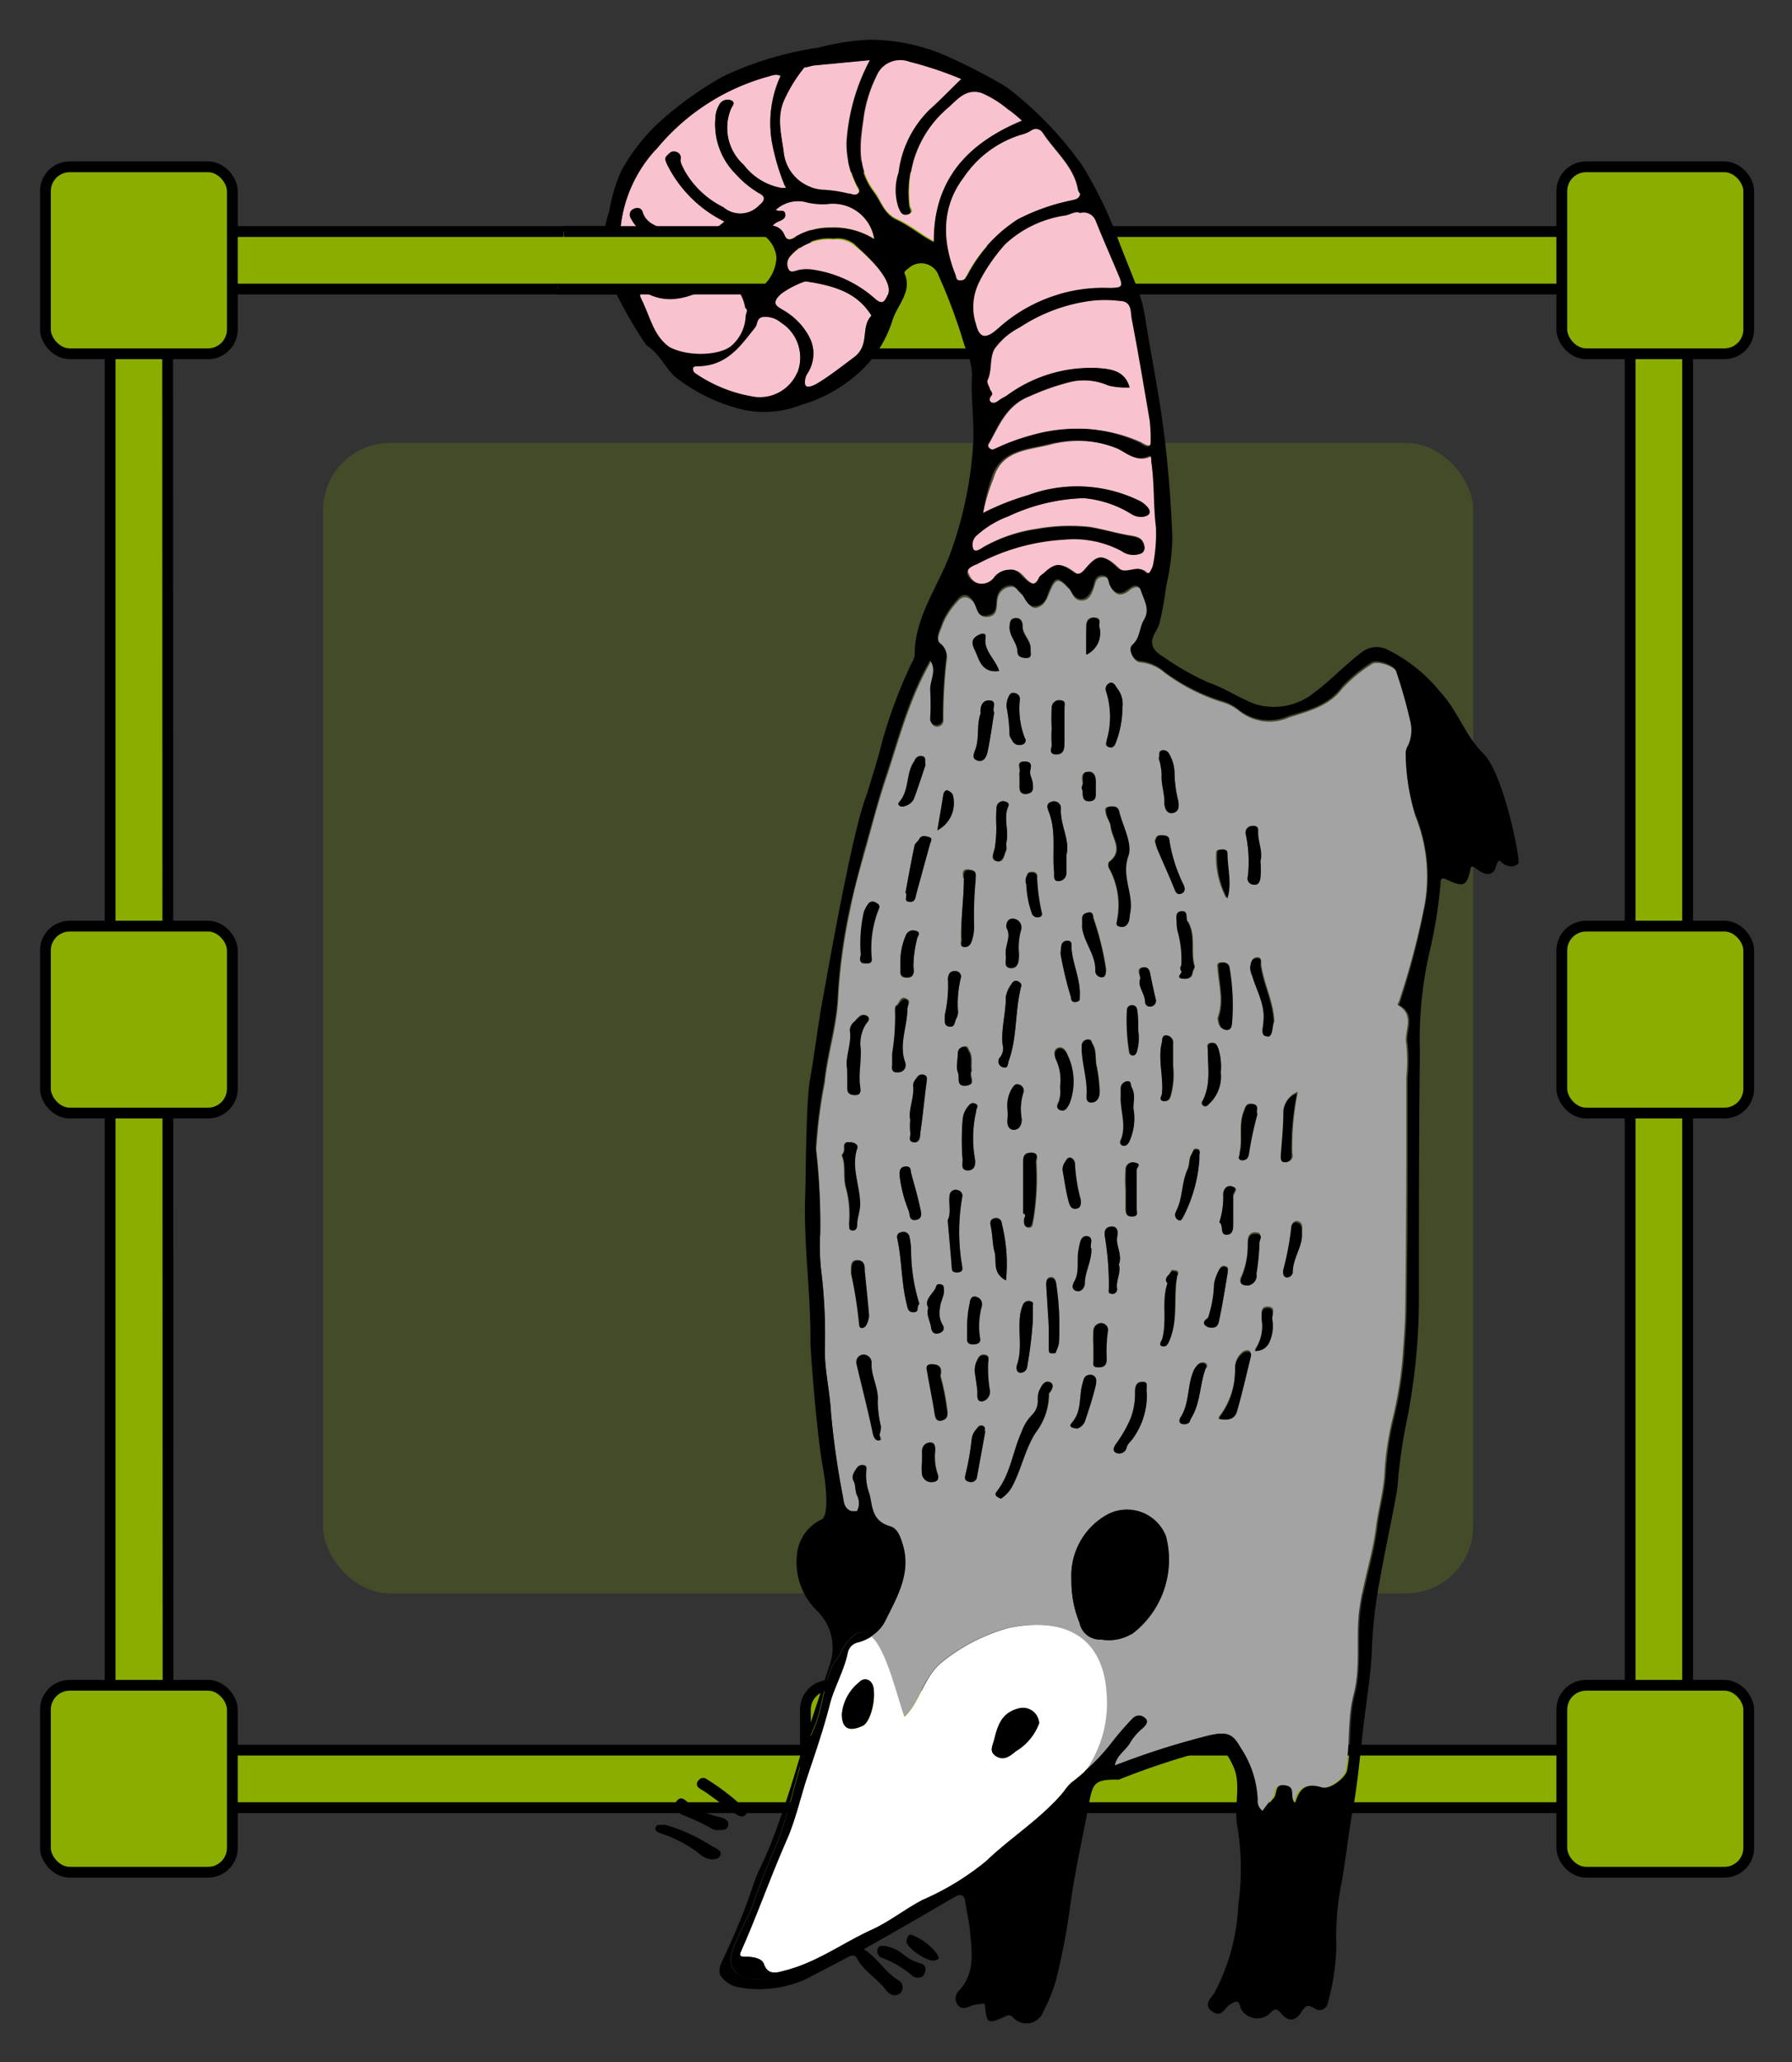 <svg xmlns="http://www.w3.org/2000/svg" role="img" viewBox="15.62 7.24 124.64 143.39"><rect x="15.62" y="7.24" width="124.64" height="143.39" fill="#333333" stroke="none"/><title>Label Studio logo</title><defs><style>.cls-2{fill:#8aad00;stroke:#000;stroke-miterlimit:10;stroke-width:.75px}.cls-4{fill:#f9c2cf}</style></defs><rect width="80" height="80" x="38.09" y="38.04" fill="#8aad00" opacity=".2" rx="4.67" ry="4.67"/><path d="M131 132.94H25.28a2 2 0 0 1-2-2V25.34a2 2 0 0 1 2-2H131a2 2 0 0 1 2 2v105.6a2 2 0 0 1-2 2zm-103.69-4H129V27.34H27.28z" class="cls-2"/><rect width="13" height="13" x="18.78" y="18.84" class="cls-2" rx="1.69" ry="1.69"/><rect width="13" height="13" x="124.25" y="18.84" class="cls-2" rx="1.69" ry="1.69"/><rect width="13" height="13" x="18.78" y="124.43" class="cls-2" rx="1.69" ry="1.69"/><rect width="13" height="13" x="71.64" y="18.84" class="cls-2" rx="1.69" ry="1.69"/><rect width="13" height="13" x="71.64" y="124.43" class="cls-2" rx="1.69" ry="1.69"/><rect width="13" height="13" x="124.25" y="124.43" class="cls-2" rx="1.69" ry="1.69"/><rect width="13" height="13" x="18.78" y="71.64" class="cls-2" rx="1.69" ry="1.69"/><rect width="13" height="13" x="124.25" y="71.64" class="cls-2" rx="1.69" ry="1.69"/><path fill="none" d="M91.85 20.26a1.27 1.27 0 0 0 .67 1.21l-.61-1.33a.3.3 0 0 0-.06.12z"/><path d="M86.77 15.59c-.37-.29-.68-.57-1-.81a7.49 7.49 0 0 0-1.82-1.13c-1.08-.34-1.68.44-2.38 1.06a7.73 7.73 0 0 0-2.66 6.78c0 .23.41.5-.13.61s-.49-.24-.61-.47a3.78 3.78 0 0 1 0-2.46 7.29 7.29 0 0 1 2.16-4.36c.75-.68 1.46-1.41 2.2-2.13a25.47 25.47 0 0 0-3.59-1.2 1.82 1.82 0 0 0-2.33 1 9.71 9.71 0 0 0-.86 2.6c-.26 1.88-.64 3.71.7 5.47.5.66.61 1.47 1.59 1.92s1.66 1.08 2.56 1.54c-.07-4.08 2.15-6.76 6.17-8.42z" class="cls-4"/><path d="M70.15 18A2.93 2.93 0 0 0 73 20.44a9.93 9.93 0 0 1 1.58.27c.24.05.49.17.68 0s0-.39-.09-.58a6.55 6.55 0 0 1-.68-3 14 14 0 0 1 1.62-5.7l-3.79.36c-.26 0-.52.11-.78.15a10.38 10.38 0 0 0-1.47 2.29c-.46 1.24-.07 2.51.08 3.77zm16.24 4.5a14.31 14.31 0 0 1 3.7-1.31c.28-.07.6-.1.65-.47a.88.88 0 0 1-.15-.27c-.26-1.61-1.61-2.67-2.47-4a.57.57 0 0 0-.8-.13 2.37 2.37 0 0 1-.72.3 7.45 7.45 0 0 0-4 3c-1.53 2-1.47 4.42-.55 6.74.07.17 0 .38.34.39s.33-.16.46-.36a10.35 10.35 0 0 1 3.54-3.89z" class="cls-4"/><path d="M85 30.12a10.86 10.86 0 0 1 7.76-2.86c.94 0 1-.11.72-.87-.53-1.27-1.09-2.52-1.6-3.8a.9.9 0 0 0-1.13-.59c-.32-.16-.64.1-1 .17a7.77 7.77 0 0 0-4.21 2 12.44 12.44 0 0 0-1.76 2.52 3.86 3.86 0 0 0-.33 3.08c.25.99.73 1.07 1.55.35zm-.07 17.28a1.36 1.36 0 0 1 1-.5c.57-.08.8.33 1.1.62s.68.56 1-.07c.06-.14.24-.24.37-.35.78-.7 1.11-.71 2-.05.34.25.58.1.81-.17.88-1 1.25-1.1 2.24-.14.61.59 1.46-.32 2 .37a.31.31 0 0 0 .25 0 1.52 1.52 0 0 0 .27-.57 11.19 11.19 0 0 0 .2-2.58c-.19-1.51-.1-3-.32-4.53 0-.17 0-.54-.19-.44-1 .46-1.57-.28-2.28-.56a7.44 7.44 0 0 0-4.66-.28c-1.55.41-3.43.37-4 2.38a13.59 13.59 0 0 0-.72 2.38 17.7 17.7 0 0 1 3.11-1.24 9.85 9.85 0 0 1 7.69.36 1.79 1.79 0 0 1 .62.47c.3.37.13.61-.34.67a1.21 1.21 0 0 1-.76-.18A7.53 7.53 0 0 0 91 41.88a13.22 13.22 0 0 0-5.28 1.26 6.72 6.72 0 0 0-2.15 1.29.84.84 0 0 0-.27 1c.19.26.59-.09.83-.22A10.63 10.63 0 0 1 87.74 44a13 13 0 0 1 3.68-.13c.88.15 1.72.4 2.59.56.46.09 1 .09 1.15.59.09.24.11.52-.18.66a1.43 1.43 0 0 1-1.37-.17 7.06 7.06 0 0 0-4-.79 14.58 14.58 0 0 0-6.11 1.74c-.23.1-.74.29-.47.74a1.08 1.08 0 0 0 1.9.2z" class="cls-4"/><path d="M91.43 28.15A11.81 11.81 0 0 0 86.55 30a5 5 0 0 0-1.75 1.51c-.37.66-.15 1.48-.49 2.19-.07.15.11.4.17.61s.25.26.11.44-.22.37 0 .5.39 0 .56-.16.35-.2.52-.31A9.86 9.86 0 0 1 92 32.85c.9.07 1.88.16 2.2 1.34a5.14 5.14 0 0 1-1.46-.13 4.23 4.23 0 0 0-2.6-.27 16.7 16.7 0 0 0-2.87 1c-1.6.61-2.13 2-2.8 3.2-.06.11-.22.27 0 .43s.32 0 .48 0a14.87 14.87 0 0 1 2.39-.88 11.61 11.61 0 0 1 4.11-.44A10.22 10.22 0 0 1 95 38c.2.1.72.48.7-.1a11.24 11.24 0 0 0-.07-1.53c-.41-2.32-.8-4.65-1.24-7-.1-.5 0-1.25-.83-1.34a8.46 8.46 0 0 0-2.13.12zM75 24.28a1.92 1.92 0 0 0-1.43-.37 3.52 3.52 0 0 0-3 1.19.82.82 0 0 0-.15.92c.14.33.49.11.77.06a2.78 2.78 0 0 1 1 0A8.32 8.32 0 0 1 76.47 28c.53.49.68.25.9-.22.51-1.19-2.01-3.22-2.37-3.5z" class="cls-4"/><path d="M71.64 26.8a6.25 6.25 0 0 0-1.66.85c-.86.77-.22.92.29 1.26a4.65 4.65 0 0 1 1.61 1.71 2.49 2.49 0 0 1-.11 2.61c-.16.26-.32.66-.07.86s.57-.06.86-.24c.87-.54 1.65-1.16 2.45-1.75 1.14-.84.44-2.08 1.22-2.9 0 0-.13-.22-.21-.33-1.02-1.38-2.57-1.8-4.38-2.07zm-12.89-.96a4.74 4.74 0 0 0 2.36 1.47 9 9 0 0 0 2.69.07c1.21-.29 2.27-2.6.66-3a8.12 8.12 0 0 1-3.76-.76 2.66 2.66 0 0 1-1.19-1.17.43.43 0 0 1 .21-.64c.26-.12.54-.05.6.18.26.91 1.16 1.1 1.93 1.33a3.48 3.48 0 0 0 3.75-.67 8.78 8.78 0 0 1-4-4c-.09-.23-.19-.39 0-.58s.33-.35.61-.27a.42.42 0 0 1 .34.51c0 .3.15.51.25.76a6.31 6.31 0 0 0 2.73 2.59 1.8 1.8 0 0 0 2.5-.15c.38-.31.45-.6 0-.82a6.86 6.86 0 0 1-1.64-1.34 4.9 4.9 0 0 1-1.42-3.85 2 2 0 0 1 .25-.93.66.66 0 0 1 .83-.35c.39.15.09.39 0 .61a3.45 3.45 0 0 0 .9 3.89 4.21 4.21 0 0 0 2.58 1.59c.55 0 .31 0 .21-.3a15.3 15.3 0 0 1-.85-3.01 7.84 7.84 0 0 1 .61-4.48 1.62 1.62 0 0 0-.25-.07 1.49 1.49 0 0 0-.52.1 15.33 15.33 0 0 0-7.94 5.15 9.47 9.47 0 0 0-2.47 6.62c.01.49-.23 1.03.03 1.52z" class="cls-4"/><path d="M69.94 29.68a1.67 1.67 0 0 0-1.24-.39c-.47.07-.36.49-.55.73-1 1.25-1.94 2.67-4 2.7-.15 0-.33 0-.32.19a.38.38 0 0 0 .12.28 10 10 0 0 0 4.22 1.68 2.83 2.83 0 0 0 2.91-1.68 2.89 2.89 0 0 0-1.14-3.51z" class="cls-4"/><path d="M64.59 31.79a4.35 4.35 0 0 0 2.89-2.6c.24-.47 0-.67-.52-.49-1.58.54-3.17 1-4.79 1.48-.71.19-.73.52-.16 1s1.5.45 2.16.64c.21.1.3-.01.42-.03zm4.76-8.86a1 1 0 0 1 .8.6c.16.42.39.42.81.16a4.71 4.71 0 0 1 2.45-.64 5.27 5.27 0 0 1 3 .8 2.91 2.91 0 0 0-3.3-2.43 4.82 4.82 0 0 1-1.34-.11 2.29 2.29 0 0 0-2.21.51c.21.17.58-.06.65.24.14.57-.59.48-.86.87z" class="cls-4"/><path fill="#a3a3a3" d="M113.44 59.69a1.09 1.09 0 0 1 .18-.53 2.6 2.6 0 0 0 .15-1.61 35.15 35.15 0 0 0-1-3.54c-.09-.42-1.38-.86-1.74-.58a10.29 10.29 0 0 0-2.05 1.7c-.91 1.22-2.33 1.57-3.69 2a3.36 3.36 0 0 1-3.46-.43 3.32 3.32 0 0 0-1.32-.66 13.47 13.47 0 0 1-3.87-2 3 3 0 0 0-1.66-.73c-.49 0-.89-.81-.55-1.12.56-.5.47-1.2.81-1.75.46-.75 0-1.41-.24-2.09-.11-.36-.47-.35-.79-.08-.58.49-1 .4-1.35-.24-.13-.26-.07-.7-.55-.67s-.49.43-.61.77-.29.85-.8.87-.64-.34-.81-.67a1 1 0 0 0-.17-.19c-.66-.71-.87-.69-1.25.19-.2.46-.35 1-.9 1.16s-.74-.6-1.1-.92-.39-.59-.82-.51a1 1 0 0 0-.84.82c-.11.48.08 1.16-.66 1.26s-.73-.64-1-1-.74-.57-1.13-.06a5.36 5.36 0 0 0-1 1.5c-.14.48-.6 1.16-.14 1.52a1.06 1.06 0 0 1 .39 1.07 34.62 34.62 0 0 0-.23 4.1.44.44 0 1 1-.87 0 17.52 17.52 0 0 0 0-1.88c-.06-.68.49-1.36 0-2.14-1.53 2.66-2.22 5.47-3.14 8.2-.57 1.7-1 3.43-1.49 5.15-.38 1.32-.74 2.63-1 4a38.81 38.81 0 0 0-.82 6.14c-.11 2-.73 3.85-.93 5.81a34.71 34.71 0 0 0-.59 4.64 45.82 45.82 0 0 1 .27 5.81 15.12 15.12 0 0 0 .09 2.79 36.44 36.44 0 0 1 .24 4.94c-.08 1.61.34 3.17.42 4.77a58.35 58.35 0 0 0 .83 5.81c.06.39.08.81.56 1 .13.05.39.08.42 0a1.17 1.17 0 0 0 0-1.09c-.15-.33-.06-.69-.24-1s0-.63.23-.91a.43.43 0 0 1 .46-.19c.26 0 .21.25.19.39a3.69 3.69 0 0 0 .22 1.6c.22.84.13 1.88 1.45 2.26.52.15.72.76.87 1.27.6 1.95-.37 3.61-1.21 5.29a2.67 2.67 0 0 1-1 1.09c1.11 1 1.84 4.38 2.3 5.6 1.09-1 1.32-2.71 2.56-3.77a12.9 12.9 0 0 1 4.66-2.41c4.09-.86 6.67.75 6.86 4.72a8.14 8.14 0 0 1-1.46 5.2 13.62 13.62 0 0 0 1.87-2 19.94 19.94 0 0 1 1.38-1.59.59.59 0 0 1 .81-.05c.32.23.17.46-.07.69a4 4 0 0 0-.85.94c-.28.58-1 .94-1.14 1.7a53.92 53.92 0 0 1 6.51-2.12c1.2-.27 1.63-.2 2.17.83a7 7 0 0 1 1.2 3.66.82.82 0 0 0 .4.79 10.43 10.43 0 0 1 .71-.92c.29-.3 0-1.06.87-.88.7.15.2.77.62 1.24.26-1 .71-1.47 1.86-1.11.57.18 1.67-.68 1.76-1.2.32-1.75.09-3.53.55-5.28.5-1.92.14-3.91.39-5.86s.92-3.81 1.16-5.76c.16-1.3.55-2.57.6-3.91a20.78 20.78 0 0 1 .61-3.87 27.67 27.67 0 0 0 .67-4.45c.07-1 .15-2.08.16-3.12q.06-5.22.07-10.43v-5.5a11.59 11.59 0 0 0 0-2.32c-.19-.9.67-2-.6-2.71 0 0 0-.13.07-.2a54.26 54.26 0 0 0 1.78-6.67 11.29 11.29 0 0 0-.62-6.27 14.26 14.26 0 0 1-.62-4.3zm-37.72 11a2.27 2.27 0 0 1 .36-.64.39.39 0 0 1 .5 0c.15.09.27.19.18.4a7.33 7.33 0 0 0-.51 3.29c0 .22.11.53-.35.51-.29 0-.56 0-.37-.5a10 10 0 0 1 .19-3.04zm-1 8.24a.81.81 0 0 1 .31-.65c.23-.22.45-.65.86-.41s0 .48-.14.71a2.6 2.6 0 0 0-.31 1.32c.1 1-.18 2 0 2.95 0 .21.13.52-.33.53s-.57-.15-.57-.48v-1.34c-.13-.8.33-1.68.22-2.56zm-.07 13.47a7.08 7.08 0 0 0-.19-2.49c-.25-.79 0-1.6-.31-2.34a.68.68 0 0 0 .16-.57c0-.31.18-.36.46-.33s.52.18.44.42c-.45 1.33.23 2.6.2 3.91 0 .49-.21.94-.21 1.43 0 .2-.06.41-.32.38s-.19-.21-.19-.39zm.15 3.46c0-.54-.08-1 .44-1s.46.41.49.72c.11 1 .23 2.07.3 3.11a1.53 1.53 0 0 1-.21.68.38.38 0 0 1-.27.18c-.22 0-.17-.17-.2-.29a30.6 30.6 0 0 0-.51-3.38zm1.93 11.53c-.2 0-.35-.18-.41-.47-.34-1.61-.76-3.21-1.13-4.82a.53.53 0 0 1 .36-.66.55.55 0 0 1 .67.6c0 .91.52 1.71.43 2.63a8 8 0 0 0 .23 1.77c0 .12 0 .3-.07.49s.28.44-.04.48zm26-42.74c.45 0 .37.25.38.49 0 .67.33 1.32.16 1.94a7 7 0 0 1 0 1.19c0 .19-.1.52-.49.46a.42.42 0 0 1-.38-.55 9.32 9.32 0 0 0-.13-3 .46.46 0 0 1 .51-.51zm-.91 22.76c.24-.95-.08-1.94.29-2.88.11-.27.16-.61.62-.54s.19.43.32.7a24.91 24.91 0 0 0-.6 2.83c-.06.25-.2.42-.48.38s-.15-.25-.09-.46zm-.43 2.91v1.87c0 .37-.08.9-.45.91s-.19-.63-.51-.87a5.68 5.68 0 0 0 .27-2c0-.28.22-.61.67-.47s.1.38.07.59zm-.15-12.14c0 .28 0 .73-.42.66s-.49-.49-.52-.83c.43-1.14.09-2.26 0-3.38 0-.18-.13-.48.28-.47a.4.4 0 0 1 .43.35 15.27 15.27 0 0 1 .28 3.7zm-.64-11.9c.25 0 .3.13.3.31 0 1 .37 2 0 3.09a6.12 6.12 0 0 1-.7-3.19c.06-.2.27-.18.45-.18zm-1.34 17.5c.59-1.14.36-2.33.36-3.52 0-.18-.15-.48.24-.51s.38.16.49.38a4.22 4.22 0 0 1 .17 1.66 2.59 2.59 0 0 1-.78 2.21c-.1.1-.2.24-.37.17a.23.23 0 0 1-.11-.39zm-1-12.46c.59 1 .16 2.09.47 3.11 0 .13-.12.3-.14.45-.05.35-.29.46-.64.42-.6-.07 0-.36-.12-.53a.31.31 0 0 1 0-.39 7.22 7.22 0 0 0-.29-2.38 2.56 2.56 0 0 1-.07-.56c0-.31-.15-.78.3-.84s.3.47.45.72zm-1.73-11.9c.29 0 .4.17.5.39a2.63 2.63 0 0 1 .28 1.19 8.49 8.49 0 0 0 .26 1.91c.08.43-.06.78-.39.84s-.58-.4-.57-.67c0-.68-.25-1.33-.19-2a4.45 4.45 0 0 0-.21-1.08c.09-.26-.12-.56.28-.58zm-.22 5.89c.3 0 .61 0 .64.32a10.78 10.78 0 0 0 1 3.14c.12.29.06.52-.22.6s-.35-.17-.45-.4c-.38-.92-.8-1.82-1.2-2.74a4.43 4.43 0 0 1-.15-.53c.07-.1.07-.36.35-.39zm.16 14.41c0-.17 0-.59.42-.46a.51.51 0 0 1 .34.57v1.52a5.69 5.69 0 0 1-.14 2c-.07.27-.15.49-.49.46s-.14-.4-.13-.48c.1-1.21-.33-2.41-.03-3.61zm-1.3-5.22c.41 0 .42.36.48.64q.16.78.34 1.55a.4.4 0 0 1-.28.53.33.33 0 0 1-.41-.33c0-.6-.57-1.09-.36-1.64-.11-.34-.28-.71.19-.75zm-2.7 18.76c-.07-.36 0-.7.42-.74s.5.35.44.64c-.16.67.38 1.31.1 2 .18.54-.22 1.1-.12 1.68a.32.32 0 0 1-.39.35c-.27 0-.17-.23-.18-.43a20.55 20.55 0 0 0-.27-3.5zm.1 8.51c0 .36-.16.56-.59.55s-.31-.32-.32-.53 0-.6 0-.9a8.84 8.84 0 0 1 0-1.14.54.54 0 0 1 .59-.5.48.48 0 0 1 .38.58 10.06 10.06 0 0 0-.05 1.94zm.69 5.84a8.74 8.74 0 0 0 1-1.76 4.81 4.81 0 0 0 .3-1.82c0-.31.06-.64.44-.69.58-.07.27.38.38.78a5.16 5.16 0 0 1-1 3.19c-.14.2-.35.34-.41.61a.53.53 0 0 1-.67.37c-.37-.14-.2-.44-.03-.69zm.3-24.2v-.49a.5.5 0 0 1 .41-.48c.33-.05.25.26.35.43.32.57 0 1.18.15 1.66a3.87 3.87 0 0 1-.34 2.14c-.1.15-.16.28-.39.25a.25.25 0 0 1-.19-.38c.45-1.06-.06-2.1.02-3.14zm.78 8.42c-.41 0-.45-.29-.45-.58v-1.23a11.9 11.9 0 0 1 0-1.47.48.48 0 0 1 .59-.47c.57.1.1.36.1.54v2.64c.04.21.21.56-.23.56zm-.06-14.7a.35.35 0 0 1 .4.35c0 .39 0 .79.07 1.4a3.37 3.37 0 0 1-.07 1.4c0 .18-.1.34-.29.35s-.24-.14-.26-.3a13.66 13.66 0 0 1-.13-2.85.36.36 0 0 1 .28-.35zm-.11-6.3a2.56 2.56 0 0 1-.07.48c-.1.22-.24.43-.6.37s-.17-.35-.21-.41a5.34 5.34 0 0 0-.54-3.64c-.07-.12-.06-.39 0-.46 1-.77.22-1.61.11-2.41 0-.31-.26-.6-.32-.91s-.15-.47.23-.52.57 0 .65.31c.25 1 .95 2.23.62 3.11-.49 1.46.46 2.73.14 4.08zm-1.34-16.1c.24-.07.37.2.49.38a1.72 1.72 0 0 1 .37 1.32 6.9 6.9 0 0 1-.45 2.43c-.06.18-.15.46-.49.34s-.19-.34-.15-.49a5.89 5.89 0 0 0 0-3.38.45.45 0 0 1 .23-.6zm-1.66-4c0-.27.13-.6.59-.56s.27.35.3.56a1.66 1.66 0 0 1-.91 2c.01-.73-.02-1.35.03-1.96zm.16 10.15c.57 0 .53.61.51 1.05v.32c0 .3 0 .65-.42.67s-.49-.36-.49-.68v-.46c0-.19-.27-.88.4-.86zm0 9.78c.41 0 .31.28.37.45a20.12 20.12 0 0 1 .86 3.5c0 .22 0 .51-.26.55a.45.45 0 0 1-.47-.42c.05-1.11-.78-2-.9-3.06v-.49c0-.16.07-.45.37-.49zm-.44 9.2a.41.41 0 0 1 .43-.35c.26 0 .22.18.31.32.31.5.15 1.06.29 1.58a11.36 11.36 0 0 1 .2 1.68c0 .34-.11.79-.56.79s-.33-.44-.33-.72c0-.95-.27-1.86-.35-2.8a3.8 3.8 0 0 1-.02-.47zm.66 14.18c0 .9-.48 1.63-.46 2.45 0 .17-.15.62-.56.5s-.32-.38-.16-.67c.39-.71.14-1.5.3-2.23.07-.32.09-.93.53-.91.57.06.18.65.31.89zm-1.41-21.12c0 1.21.65 2.34.58 3.57 0 .22 0 .36-.23.41s-.34-.1-.38-.32a24.81 24.81 0 0 1-.72-3 3.83 3.83 0 0 1 .07-.68.4.4 0 0 1 .42-.25.23.23 0 0 1 .26.27zM88.76 59a6.35 6.35 0 0 1 0-1.06 12 12 0 0 1 0-1.46.5.5 0 0 1 .56-.51c.46 0 .32.32.32.53v2.44c0 .35 0 .76-.54.78s-.3-.5-.34-.72zm0 4a.48.48 0 0 1 .65.49c-.06 1.14.66 2.21.38 3.21v1.26a.55.55 0 0 1-.63.55c-.27 0-.19-.35-.22-.6-.15-1.4.17-2.84-.37-4.22-.07-.22-.22-.58.21-.69zm-1 5.22a14.36 14.36 0 0 0 .33 2.48.21.21 0 0 1-.2.29.41.41 0 0 1-.49-.28 6.84 6.84 0 0 1-.38-2 .7.7 0 0 1 0-.52c.07-.2.1-.34.38-.34s.36.15.39.36zM87.52 92c-.07.25 0 .66-.37.61s-.33-.42-.22-.71v-.23h-.11v-3.6c0-.37.07-.66.58-.64s.34.39.32.61a18.15 18.15 0 0 1-.2 3.96zm-.06 7a27.67 27.67 0 0 1-.39 3.21.47.47 0 0 1-.49.47c-.28 0-.28-.35-.22-.55.4-1.19 0-2.41.24-3.61a2.92 2.92 0 0 1 .18-.58.42.42 0 0 1 .52-.22c.24.07.15.26.16.41s.01.56 0 .87zm-2.11-19.14c-.1-1.11.26-2.2.23-3.31a2.12 2.12 0 0 1 .39-.88c.08-.15.22-.29.42-.21s.3.2.27.31c-.46 1.78-.27 3.57-.88 5.24-.07.19 0 .6-.45.43a.42.42 0 0 1-.18-.66 1 1 0 0 0 .2-.92zm.23-6.17c-.07-.67.41-1.25.06-1.89-.05-.1 0-.73.54-.63a.6.6 0 0 1 .45.81 4.45 4.45 0 0 0-.13 1.6c0 .42 0 1-.55 1s-.29-.64-.38-.9zM85.69 85a4.21 4.21 0 0 0 0-.57A2.32 2.32 0 0 1 86 83c.14-.18.23-.41.53-.3a.41.41 0 0 1 .28.54 3.82 3.82 0 0 0-.13 1.76c0 .31-.11.82-.56.79s-.47-.41-.43-.79zM87 62.44c-.46.07-.5-.28-.49-.59s0-.43 0-.65a.63.63 0 0 1 0-.24c.11-.26-.28-.74.32-.77s.36.5.38.78.17.51.19.77-.02.65-.4.7zm-.72-12.24c.39 0 .48.32.47.56 0 .62.63 1 .55 1.64 0 .21.17.53-.29.56s-.61-.08-.62-.43c0-.6-.52-1.07-.55-1.66.01-.3-.03-.65.44-.67zm-.57 5.61c.09-.17.13-.46.48-.38a.41.41 0 0 1 .36.41 5.68 5.68 0 0 0 .34 2.71.29.29 0 0 1-.19.46.56.56 0 0 1-.64-.2c-.1-.16-.24-.35-.23-.51a10.82 10.82 0 0 0-.21-1.92 1.66 1.66 0 0 1 .09-.57zM85.59 63c.33.11.16.31.09.52-.23.78.13 1.58-.07 2.37v.48c-.15.31-.14.89-.66.76s-.21-.56-.13-.92a9.48 9.48 0 0 0 .11-1.46 9.75 9.75 0 0 1 0-1.38.46.46 0 0 1 .66-.37zm-1.8 37.3c.07.3-.14.41-.38.43s-.49 0-.51-.3 0-.6 0-.9a7 7 0 0 1 .17-1.62c0-.26.11-.56.44-.48a.52.52 0 0 1 .4.67 5.33 5.33 0 0 0-.12 2.18zm-.19-40.17c-.42-.13-.24-.51-.15-.76.3-.81.07-1.68.36-2.49a.43.43 0 0 0 0-.16c0-.44.19-.84.68-.77s.12.55.27.84c-.15.92-.26 1.85-.47 2.77-.05.27-.2.72-.69.57zm0-8.7c.24-.13.62-.26.55.16-.14.91.67 1.46.95 2.31-1.14.15-1.35-.66-1.6-1.25-.12-.33-.5-.87.13-1.22zm-1 16.86c0-.26-.14-.67.44-.59s.42.31.38.7a26.7 26.7 0 0 0-.11 3 3.23 3.23 0 0 1-.17 1.26c-.1.23-.21.41-.49.38s-.19-.33-.19-.5c-.03-1.39.22-2.81.21-4.24zm-.3 13.47c-.2-.37 0-.9 0-1.36a.4.4 0 0 1 .37-.4c.29-.06.29.15.39.32.26.44.09.9.17 1.37-.23.32.36 1-.35 1s-.41-.6-.58-.93zm.14-6.47a7.65 7.65 0 0 0-.18 2.32 1 1 0 0 1-.12.46c-.13.22-.06.62-.48.56s-.3-.41-.32-.8a9 9 0 0 0 .22-2.51c0-.24.09-.57.49-.55a.38.38 0 0 1 .39.52zm-1.2-12.8c0-.15.14-.31.25-.29a.68.68 0 0 1 .39.29A2.13 2.13 0 0 1 80.81 65c.19-.94.29-1.73.42-2.51zm-.5 34.19c0-.17.24-.15.38-.11s.13.22.15.34c.06.45-.23.83-.27 1.28a1.62 1.62 0 0 0 .16 1.12c.2.3.1.54-.25.64s-.48-.23-.52-.42c-.08-.44-.35-.87-.2-1.36-.33-.62.4-.97.54-1.49zm-.44-30.74l-.93 3.39c-.08.27-.07.67-.51.62s-.06-.47-.26-.64c.21-1.11.4-2.19.63-3.26 0-.17.25-.3.33-.47s.41-.2.62-.15c.37.08.17.32.12.51zm-2.05 8.5v-.39a4.39 4.39 0 0 1 .36-1.72.54.54 0 0 1 .69-.33c.45.11.13.36.1.57a8.11 8.11 0 0 0-.25 1.91c0 .33.11.79-.49.76s-.39-.5-.41-.8zM78.94 86a4.81 4.81 0 0 1 0-.85c-.15-.72.29-1.53.2-2.37 0-.25.16-.45.31-.65a.4.4 0 0 1 .48-.11c.18.07.19.17.16.37-.17 1.21-.27 2.42-.45 3.62 0 .24 0 .69-.42.68s-.22-.48-.28-.69zm-.78-23c.69-.8.48-1.83.94-2.67 0-.07.09-.14.13-.21a.45.45 0 0 1 .55-.31c.28.07.15.31.21.61-.24.72-.5 1.55-.82 2.38a1 1 0 0 1-.59.46c-.36.17-.58-.09-.42-.26zm-.49 18.18v-.73a15.87 15.87 0 0 0 .2-3c0-.1 0-.27.07-.3.26-.14.25-.68.69-.49s.1.47.09.73c0 1.19-.58 2.36-.18 3.58a.51.51 0 0 1-.49.71c-.51.13-.36-.23-.38-.47zm1.51 17.27c-.41 0-.43-.25-.5-.54-.38-1.51-.33-3.07-.66-4.59-.05-.24.09-.37.31-.42a.42.42 0 0 1 .54.31 5.58 5.58 0 0 1 .11.87 12.64 12.64 0 0 0 .58 3.8c-.23.12.02.58-.38.6zm.15-6.42c-.47.1-.41-.39-.51-.63a9.53 9.53 0 0 1-.63-2.4c0-.33 0-.61.42-.63s.33.28.39.49c.21.8.45 1.58.62 2.39.06.26.16.75-.29.81zm1.25 18.23a.67.67 0 0 1-.81-.49 3.43 3.43 0 0 1 0-.89v-.81a.56.56 0 0 1 .56-.54c.34 0 .33.3.35.55a3.81 3.81 0 0 0 .13 1.52c.07.21.19.6-.24.69zm.62-4.26c-.44.13-.49-.23-.54-.55-.15-.95-.36-1.89-.51-2.84 0-.21-.12-.53.34-.51s.71.21.56.81a16 16 0 0 1 .46 2.29c.07.39.01.71-.31.8zm1.33-10.73c0 .22 0 .44-.33.45s-.37-.17-.39-.41c-.08-1-.18-2.06-.28-3.23.25-.45.07-1.08.13-1.7a.42.42 0 0 1 .56-.38.4.4 0 0 1 .32.51 13.9 13.9 0 0 0-.01 4.76zm.05-7.4a17 17 0 0 1 0-2.72 1.7 1.7 0 0 1 .31-.9c.13-.14.25-.42.57-.27s0 .33.06.55a8.2 8.2 0 0 0-.08 3.31c0 .22 0 .77-.46.78s-.4-.44-.4-.74zm1 22a.42.42 0 0 1-.57.37c-.31-.08-.3-.26-.22-.56a18.24 18.24 0 0 0 .42-2.44 1.23 1.23 0 0 1 .32-.64c.11-.13.16-.29.39-.25s.13.31.22.41zm.38-5.24c-.44 0-.32-.42-.35-.7-.06-.45-.12-.9-.19-1.39a1.8 1.8 0 0 1 .1-.6c.12-.22.19-.57.6-.51s.2.39.23.6a9.47 9.47 0 0 0 .11 1.77.7.7 0 0 1-.46.88zm.57-12.16c-.06-.26 0-.49.29-.54a.39.39 0 0 1 .48.38 11.46 11.46 0 0 1 .29 3.93c-1-.5-.62-1.33-.79-1.95s-.13-1.17-.27-1.77zm4.07 11.63a.12.12 0 0 0 0 .07 4.44 4.44 0 0 1-.92 2.67c-.76 1.18-1 2.59-1.68 3.83a2.4 2.4 0 0 1-.73.76c-.25-.14-.5-.23-.28-.51 1-1.25 1.1-2.79 1.73-4.16a3.09 3.09 0 0 1 .73-1.17 1.37 1.37 0 0 0 .39-1 1.55 1.55 0 0 1 .08-.64c.14-.28.32-.74.69-.63s.22.54-.01.82zm.67-3.52a2.07 2.07 0 0 1-.18.53c0 .12-.14.16-.27.16s-.25-.11-.25-.26v-1.45c0-.84-.11-1.9-.18-3 0-.23 0-.48.3-.52s.37.28.4.45a19.8 19.8 0 0 1 .18 4.13zm0-16.83a2.18 2.18 0 0 0 .07-.95 3.45 3.45 0 0 0-.28-1.92c-.13-.25-.21-.67.16-.79s.56.25.64.47A4.27 4.27 0 0 1 90 84c-.12.25-.25.58-.63.44s-.21-.44-.1-.65zm.28 4.92a.83.83 0 0 1 .17-.67c.08-.15.19-.33.39-.27a.48.48 0 0 1 .28.36 11.75 11.75 0 0 0 .4 2.54c0 .25 0 .55-.28.62s-.5-.31-.56-.52c-.19-.66-.28-1.38-.4-2.02zm.6 17.51c.72-.8.51-1.79.75-2.68.1-.35.22-.71.6-.68s.39.52.32.8c-.2.83-.47 1.64-.74 2.45a.88.88 0 0 1-.52.47c-.32.01-.63-.07-.41-.32zm4.18 14.68a3.1 3.1 0 0 1-2.12.39 1.45 1.45 0 0 1-1.51-1.18 7.61 7.61 0 0 1-.56-3 4.85 4.85 0 0 1 2.24-4.36 2.91 2.91 0 0 1 4.33 1.4 6.44 6.44 0 0 1-2.38 6.79zm3.2-25c-.31 1.51.08 3.09-.56 4.57-.1.23-.22.43-.5.35s-.07-.34 0-.46c.38-1.29-.06-2.64.38-3.91-.31-.34.12-.48.19-.72s.18-.12.3-.12a.21.21 0 0 1 .19.35zm-.13-4.39c.5-.93.38-2 .81-2.93.15-.33.06-.69.25-1s.12-.47.42-.42.12.32.15.49a1.27 1.27 0 0 1 0 .24 10.2 10.2 0 0 1-1.14 4c-.06.12-.14.27-.31.2a.39.39 0 0 1-.18-.52zm2.11 10.86c-.46 1.12-.38 2.37-1 3.45-.11.19-.17.41-.47.44s-.4-.29-.3-.44c.64-1 .48-2.13.88-3.16a1.24 1.24 0 0 1 .36-.54.44.44 0 0 1 .42-.09.23.23 0 0 1 .11.4zm.42-2.82a.58.58 0 0 1-.48-.17c-.23-.28.12-.36.22-.53a8.25 8.25 0 0 0 .41-2.36 3.33 3.33 0 0 1 .33-.91c.1-.19.21-.34.47-.25s.11.28.14.42c-.19 1.12-.37 2.23-.59 3.33-.05.24-.12.54-.5.53zm2.68 2c-.31 1.24-.59 2.49-.94 3.73-.14.51-.58.71-1.3.55a5.32 5.32 0 0 0 1.15-3.45 1.39 1.39 0 0 1 .57-1.13.54.54 0 0 1 .42-.06c.16.16.13.34.1.47zm-.2-5c-.62 0-.57-.34-.44-.55a5.68 5.68 0 0 0 .43-2.4c0-.33.13-.67.6-.63s.18.4.21.62a15.35 15.35 0 0 1-.21 2.16.7.7 0 0 1-.59.92zm1.42 4.12a1 1 0 0 1-.93.44 3 3 0 0 0 .48-2.19c0-.33-.11-.83.45-.79s.28.52.28.82a2.68 2.68 0 0 1-.28 1.84zm0-21.4c-.56 0-.34-.68-.29-1 .14-1.15-.46-2.14-.77-3.19a1.51 1.51 0 0 1-.15-.62c0-.26.08-.59.43-.62s.27.33.3.53c.18 1.31.85 2.53.91 3.92-.17.41-.09 1.11-.48 1.09zm.94 8.26c.07-1 .15-2 .18-3a1.38 1.38 0 0 1 .94-1.33 19.09 19.09 0 0 0-.38 4.29.42.42 0 0 1-.51.55c-.26 0-.3-.19-.28-.4zm.81 8.16a.41.41 0 0 1-.45.31c-.24-.05-.26-.29-.22-.48a19.71 19.71 0 0 0 .57-3 .33.33 0 0 1 .41-.33c.41.13.29.48.31 1-.05.85-.67 1.66-.67 2.61z"/><path fill="#fff" d="M85.75 120.45a12.9 12.9 0 0 0-4.66 2.41c-1.25 1.06-1.48 2.76-2.56 3.77-.47-1.22-1.2-4.59-2.3-5.6a3.22 3.22 0 0 1-.94.41.93.93 0 0 0-.7.69c-.24 1.26-.94 2.39-1.26 3.65-.41 1.64-1 3.28-1.53 4.91s-.83 3.06-1.47 4.51c-1.13 2.57-2.05 5.2-3.19 7.77-.14.32.07.33.34.33.51 0 1.14.11 1.27.5.29.86 1 .58 1.47.46 2.22-.56 4-1.91 6-2.82 1.29-.59 2.35-1.46 3.59-2.1a18.7 18.7 0 0 0 4.42-2.7c1.75-1.69 3.91-3 5.42-4.88a3.1 3.1 0 0 1 .49-.57c.35-.26.68-.54 1-.83a8.14 8.14 0 0 0 1.46-5.2c-.18-3.96-2.76-5.57-6.85-4.71zm-10.12 6.8q-1.45.68-1.45-.82a3.22 3.22 0 0 1 1.23-2.23.51.51 0 0 1 .78 0c.51.5.11 2.74-.56 3.05zM86.29 129c-.35.26-.74.72-1.33.39s-.31-.72-.2-1.15c.24-.94.46-1.88 1.69-2.2a1.13 1.13 0 0 1 1.45 1 3.78 3.78 0 0 1-1.61 1.96z"/><path d="M118.78 59.63c-1.25-1.23-1.78-3-3-4.29a10.79 10.79 0 0 0-3.59-2.89 1.68 1.68 0 0 0-1.9.18c-1.13.86-2.08 1.89-3.22 2.74a4.47 4.47 0 0 1-4.12.84c-1.1-.4-2.11-1.11-3.28-1.51a18.48 18.48 0 0 1-3.08-1.75c-.8-.46-1.06-.94-.64-1.7a3.32 3.32 0 0 0 .31-.65 22.72 22.72 0 0 0 .47-2.6 16 16 0 0 0 .43-3.45c-.1-2.47-.29-4.95-.61-7.42-.34-2.63-.88-5.24-1.29-7.86a10 10 0 0 0-.54-2c-.48-1.25-1-2.49-1.47-3.75a29 29 0 0 0-2.3-4.69 24.67 24.67 0 0 0-5.36-5.56A39.22 39.22 0 0 0 81 10.94a13.63 13.63 0 0 0-4.9-.94 17.31 17.31 0 0 0-3.59.56 23.22 23.22 0 0 0-6.61 2 24.63 24.63 0 0 0-4.16 2.94 13.25 13.25 0 0 0-2.91 3.63A11.43 11.43 0 0 0 58 21.9a9.47 9.47 0 0 0-.43 3.78 32.3 32.3 0 0 0 3 5.56c.91.57 1.28 1.52 2 2.2a12.19 12.19 0 0 0 4.54 2.24 6.91 6.91 0 0 0 4.22-.28 10.24 10.24 0 0 0 4.48-2.68 8.16 8.16 0 0 0 1.88-3.19c.32-1.06 1.4-2 .85-3.26-.07-.16.16-.28.29-.39a1.29 1.29 0 0 1 2.09.56 37.91 37.91 0 0 1 1.79 4.85 5.23 5.23 0 0 1 .52 1.94c-.11 1.7.19 3.38.06 5.1a26.93 26.93 0 0 1-1.6 7.47c-.87 2.31-2.47 4.4-2.45 7a1.48 1.48 0 0 1-.2.52 34.5 34.5 0 0 0-2.05 5.44c-.31 1.27-.72 2.53-1.1 3.78-1 2.45-2.79 12.81-3.06 14.26-.34 1.82-.54 3.67-.87 5.49-.28 1.51-.29 6.81-.33 7.93-.14 3.47.39 6.91.36 10.37 0 .57.44 6.49.89 8.85.14.73.46 3.18-.12 3.46a3 3 0 0 0-1.71 2.46 4.71 4.71 0 0 0 1.39 3.88 3.57 3.57 0 0 1 .87 3.82c-.69 2.15-1.43 4.28-2.08 6.44s-1.3 4.25-2.15 6.33c-.34.82-.78 1.61-1.05 2.44a44 44 0 0 1-2.03 5.01c-.22.47-.49 1-.24 1.38a2 2 0 0 0 1.29.78 7.88 7.88 0 0 0 4.65-.59c.95-.5 1.91-1 2.86-1.49.3-.16.51-.24.71.13.45.83 1.36 1.33 1.93 2.08.19.25.54.61 1 .3a.57.57 0 0 0-.11-.94c-.95-.59-1.44-1.56-2.39-2.14l3.85-2.2 2.45-1.43c.38-.21.67-.23.75.28.1.71.28 1.41.34 2.12.13 1.44.38 2.9-.81 4.15a.74.74 0 0 0 0 1c.25.28.58.14.91 0a4.7 4.7 0 0 1 .87-.15s.07.09.07.14c.12 1.27.19 1.32 1.47.73a.36.36 0 0 1 .47.09 1.25 1.25 0 0 0 2.11-.39 11.2 11.2 0 0 0 .9-2.24 49 49 0 0 0 1-5.29c.31-2.25.82-4.48 1.24-6.73.3-1.6.36-1.88 1.94-1.88a.47.47 0 0 0 .18 0 52.62 52.62 0 0 1 5.66-1.9c1.46-.42 1.74-.25 2.31 1s0 2.8.28 4.21a17.79 17.79 0 0 1 .06 5.38 14.42 14.42 0 0 1-1.66 6.14c-.2.32-.82.82-.16 1.29s.9-.27 1.22-.47c.57-.35.64-.25.77.26a1.29 1.29 0 0 0 2 .37c.33-.4.56-.36.83 0 .58.69 1.07.39 1.4-.14s.5-.46.9-.23a.59.59 0 0 0 .93-.4 16.35 16.35 0 0 0 .59-3.89 18.72 18.72 0 0 1 .33-4.29c.33-1.77.5-3.56.83-5.33s.5-3.86.73-5.79.54-3.69.59-5.53a32.16 32.16 0 0 1 .55-4.61c.35-2 .81-4.05 1.17-6.08.07-.37.09-.95.14-1.4.13-1.1.28-2.21.5-3.27a43.51 43.51 0 0 0 .9-8.94c0-5.68 0-11.35.07-17a27 27 0 0 1 .73-7.19 33.23 33.23 0 0 0 .7-4.42c0-.3 0-.57.45-.35 1.16.55 1.39.45 1.64-.75.09-.43.46.14.93.3a.57.57 0 0 0 .81-.38c.05-.13.16-.63.33-.46.57.57 1.1.35 1.26.16s-1-6.22-2.45-7.65zM94.34 29.45c.45 2.32.83 4.64 1.24 7a11.24 11.24 0 0 1 .07 1.53c0 .58-.5.21-.7.1a10.22 10.22 0 0 0-3.54-1 11.61 11.61 0 0 0-4.11.44 14.87 14.87 0 0 0-2.39.88c-.16.07-.29.2-.48 0s-.05-.31 0-.43c.67-1.25 1.2-2.59 2.8-3.2a16.7 16.7 0 0 1 2.87-1 4.23 4.23 0 0 1 2.6.27 5.14 5.14 0 0 0 1.46.13c-.32-1.18-1.3-1.27-2.2-1.34a9.86 9.86 0 0 0-6.31 1.91c-.17.11-.36.19-.52.31s-.36.27-.56.16-.13-.33 0-.5-.07-.3-.11-.44-.24-.46-.17-.61c.34-.71.12-1.53.49-2.19A5 5 0 0 1 86.55 30a11.81 11.81 0 0 1 4.88-1.83 8.46 8.46 0 0 1 2.08 0c.86.02.73.78.83 1.28zM71.58 11.92c.26 0 .51-.13.78-.15l3.79-.36a14 14 0 0 0-1.62 5.7 6.55 6.55 0 0 0 .68 3c.07.19.33.39.09.58s-.44 0-.68 0a9.93 9.93 0 0 0-1.62-.25A2.93 2.93 0 0 1 70.15 18c-.14-1.24-.54-2.51 0-3.76a10.38 10.38 0 0 1 1.43-2.32zm-1.35 10.16c-.06-.3-.44-.08-.65-.24a2.29 2.29 0 0 1 2.21-.51 4.82 4.82 0 0 0 1.34.11 2.91 2.91 0 0 1 3.3 2.43 5.27 5.27 0 0 0-3-.8 4.71 4.71 0 0 0-2.45.64c-.41.26-.64.26-.81-.16a1 1 0 0 0-.8-.6c.25-.41.98-.32.86-.87zm-9-4.41a15.33 15.33 0 0 1 7.94-5.15 1.49 1.49 0 0 1 .52-.1 1.62 1.62 0 0 1 .25.07 7.84 7.84 0 0 0-.65 4.51 15.3 15.3 0 0 0 .86 3c.09.31.33.35-.21.3a4.21 4.21 0 0 1-2.58-1.59 3.45 3.45 0 0 1-.9-3.89c.07-.21.37-.45 0-.61a.66.66 0 0 0-.83.35 2 2 0 0 0-.25.93 4.9 4.9 0 0 0 1.42 3.85 6.86 6.86 0 0 0 1.64 1.34c.46.22.4.51 0 .82a1.8 1.8 0 0 1-2.5.15 6.31 6.31 0 0 1-2.73-2.59c-.1-.25-.3-.47-.25-.76a.42.42 0 0 0-.34-.51c-.29-.08-.45.11-.61.27s-.1.36 0 .58a8.78 8.78 0 0 0 4 4 3.48 3.48 0 0 1-3.78.63c-.77-.23-1.67-.43-1.93-1.33-.07-.23-.34-.31-.6-.18a.43.43 0 0 0-.21.64 2.66 2.66 0 0 0 1.19 1.17 8.12 8.12 0 0 0 3.76.76c1.32.65.55 2.42-.66 2.72a7.52 7.52 0 0 1-2.39.19c-.57-.16-2.34-.81-2.65-1.4s0-1 0-1.56a9.47 9.47 0 0 1 2.45-6.61zM62 31.16c-.57-.47-.55-.8.16-1 1.62-.44 3.21-.94 4.79-1.48.55-.19.76 0 .52.49a4.35 4.35 0 0 1-2.89 2.6c-.11 0-.2.13-.42 0-.65-.15-1.52-.07-2.16-.61zm9.06 2a2.83 2.83 0 0 1-2.91 1.68 10 10 0 0 1-4.22-1.68.38.38 0 0 1-.12-.28c0-.19.17-.19.32-.19 2.07 0 3-1.44 4-2.7.19-.23.08-.66.55-.73a1.67 1.67 0 0 1 1.24.39 2.89 2.89 0 0 1 1.15 3.53zM75 32.1c-.8.59-1.58 1.22-2.45 1.75-.29.18-.71.36-.86.24s-.08-.6.07-.86a2.49 2.49 0 0 0 .11-2.61 4.65 4.65 0 0 0-1.61-1.71c-.51-.34-1.16-.49-.29-1.26a6.25 6.25 0 0 1 1.66-.85c1.81.28 3.38.69 4.38 2.07.08.11.24.3.21.33-.77.8-.06 2.05-1.22 2.9zm2.35-4.34c-.21.47-.37.7-.9.22A8.32 8.32 0 0 0 72.23 26a2.78 2.78 0 0 0-1 0c-.29.05-.63.27-.77-.06a.82.82 0 0 1 .15-.92 3.52 3.52 0 0 1 3-1.19 1.92 1.92 0 0 1 1.43.37c.32.36 2.84 2.39 2.33 3.55zm3.2-3.69c-.9-.46-1.67-1.13-2.56-1.54s-1.09-1.26-1.59-1.92c-1.33-1.76-1-3.59-.7-5.47a9.71 9.71 0 0 1 .86-2.6 1.82 1.82 0 0 1 2.33-1 25.47 25.47 0 0 1 3.59 1.2c-.74.72-1.44 1.45-2.2 2.13a7.29 7.29 0 0 0-2.16 4.36 3.78 3.78 0 0 0 0 2.46c.11.23.19.56.61.47s.15-.38.13-.61a7.73 7.73 0 0 1 2.66-6.78c.7-.62 1.29-1.4 2.38-1.06a7.49 7.49 0 0 1 1.82 1.13c.35.23.66.51 1 .81-3.97 1.6-6.19 4.28-6.15 8.41zm1.87 2.67c-.32 0-.27-.22-.34-.39-.92-2.32-1-4.69.55-6.74a7.45 7.45 0 0 1 4-3 2.37 2.37 0 0 0 .72-.3.57.57 0 0 1 .8.13c.86 1.31 2.21 2.37 2.47 4a.88.88 0 0 0 .15.27c-.05.38-.38.4-.65.47a14.31 14.31 0 0 0-3.7 1.31 10.35 10.35 0 0 0-3.5 3.87c-.16.21-.17.38-.49.37zm1.36 0a12.44 12.44 0 0 1 1.76-2.52 7.77 7.77 0 0 1 4.21-2c.34-.07.66-.32 1-.17a.9.9 0 0 1 1.09.58c.51 1.27 1.07 2.53 1.6 3.8.32.76.22.87-.72.87A10.86 10.86 0 0 0 85 30.12c-.78.72-1.26.64-1.49-.32a3.86 3.86 0 0 1 .29-3.08zm-.27 19.77a14.58 14.58 0 0 1 6.11-1.74 7.06 7.06 0 0 1 4 .79 1.43 1.43 0 0 0 1.37.17c.28-.14.27-.42.18-.66-.19-.49-.69-.5-1.15-.59-.87-.17-1.71-.42-2.59-.56a13 13 0 0 0-3.68.13 10.63 10.63 0 0 0-3.59 1.17c-.24.12-.65.48-.83.22a.84.84 0 0 1 .27-1 6.72 6.72 0 0 1 2.15-1.29A13.22 13.22 0 0 1 91 41.88 7.53 7.53 0 0 1 94.34 43a1.21 1.21 0 0 0 .76.18c.47-.06.64-.31.34-.67a1.79 1.79 0 0 0-.62-.47 9.85 9.85 0 0 0-7.69-.36A17.7 17.7 0 0 0 84 42.91a13.59 13.59 0 0 1 .57-2.42c.61-2 2.5-2 4-2.38a7.44 7.44 0 0 1 4.66.28c.71.28 1.3 1 2.28.56.22-.1.17.28.19.44.22 1.5.13 3 .32 4.53a11.19 11.19 0 0 1-.2 2.58 1.52 1.52 0 0 1-.27.57.31.31 0 0 1-.25 0c-.53-.69-1.38.22-2-.37-1-1-1.37-.9-2.24.14-.23.27-.47.42-.81.17-.89-.65-1.22-.65-2 .05-.13.12-.31.21-.37.35-.28.63-.58.44-1 .07s-.53-.7-1.1-.62a1.36 1.36 0 0 0-1 .5 1.08 1.08 0 0 1-1.88-.17c-.11-.41.4-.6.62-.7zm31.21 23.76a54.26 54.26 0 0 1-1.72 6.65c0 .07-.09.19-.07.2 1.27.7.41 1.81.6 2.71a11.59 11.59 0 0 1 0 2.32v5.5q0 5.22-.07 10.43c0 1-.09 2.08-.16 3.12a27.67 27.67 0 0 1-.67 4.45 20.78 20.78 0 0 0-.61 3.87c-.05 1.33-.44 2.6-.6 3.91-.23 1.95-.9 3.81-1.16 5.76s.11 3.94-.39 5.86c-.45 1.75-.23 3.53-.55 5.28-.09.52-1.19 1.38-1.76 1.2-1.15-.36-1.59.14-1.86 1.11-.42-.47.08-1.09-.62-1.24-.86-.19-.59.58-.87.88a10.43 10.43 0 0 0-.71.92.82.82 0 0 1-.4-.79 7 7 0 0 0-1.2-3.66c-.54-1-1-1.1-2.17-.83a53.92 53.92 0 0 0-6.57 2.08c.15-.76.85-1.13 1.14-1.7a4 4 0 0 1 .85-.94c.23-.23.39-.46.07-.69a.59.59 0 0 0-.81.05 19.94 19.94 0 0 0-1.41 1.62 13.62 13.62 0 0 1-1.87 2 15.27 15.27 0 0 1-2.67 2.89c-2.12 1.84-4.3 4.11-6.63 5.56-2 1.23-14.22 8.86-15.38 5-.25-.84 1.22-3.2 1.52-4.09.45-1.35 1-2.66 1.55-4 1.14-2.68 1.49-5.59 2.68-8.24.63-1.4.66-3.08 1.33-4.45l.43-.64c.88-1.72 1.62-1.9 2.24-1.34a2.67 2.67 0 0 0 1-1.09c.84-1.68 1.81-3.35 1.21-5.29-.15-.5-.35-1.12-.87-1.27-1.32-.37-1.22-1.41-1.45-2.26a3.69 3.69 0 0 1-.22-1.6c0-.14.07-.34-.19-.39a.43.43 0 0 0-.46.19c-.19.28-.39.61-.23.91s.09.69.24 1a1.17 1.17 0 0 1 0 1.09h-.42c-.47-.2-.5-.61-.56-1a58.35 58.35 0 0 1-.83-5.81c-.08-1.6-.5-3.16-.42-4.77a36.44 36.44 0 0 0-.24-4.94 15.12 15.12 0 0 1-.09-2.8 45.82 45.82 0 0 0-.32-5.92 34.71 34.71 0 0 1 .59-4.64c.2-2 .82-3.84.93-5.81a38.81 38.81 0 0 1 .82-6.14c.29-1.34.66-2.65 1-4 .5-1.72.93-3.45 1.49-5.15.92-2.74 1.6-5.55 3.14-8.2.49.78-.06 1.46 0 2.14a17.52 17.52 0 0 1 0 1.88.44.44 0 1 0 .87 0 34.62 34.62 0 0 1 .23-4.1 1.06 1.06 0 0 0-.39-1.07c-.45-.36 0-1 .14-1.52a5.36 5.36 0 0 1 1-1.5c.39-.51.79-.47 1.13.06s.23 1.15 1 1 .54-.77.66-1.26a1 1 0 0 1 .84-.82c.42-.07.56.29.82.51s.42 1.07 1.1.92.7-.7.9-1.16c.38-.88.59-.9 1.25-.19a1 1 0 0 1 .17.19c.17.33.41.69.81.67s.68-.51.8-.87.11-.75.61-.77.42.41.55.67c.32.64.77.73 1.35.24.32-.27.68-.29.79.08.2.67.69 1.34.24 2.09-.34.55-.25 1.25-.81 1.75-.34.31.06 1.11.55 1.12a3 3 0 0 1 1.66.73 13.47 13.47 0 0 0 3.87 2 3.32 3.32 0 0 1 1.32.66 3.36 3.36 0 0 0 3.46.43c1.36-.39 2.78-.75 3.69-2a10.29 10.29 0 0 1 2.05-1.7c.36-.28 1.66.16 1.74.58a35.15 35.15 0 0 1 1 3.54 2.6 2.6 0 0 1-.15 1.61 1.09 1.09 0 0 0-.18.53 14.26 14.26 0 0 0 .67 4.28 11.29 11.29 0 0 1 .67 6.39z"/><path d="M67.09 27.64a1.67 1.67 0 0 0-.91-.93c-.45-.16-.55.27-.82.39-1.5.63-3 1.46-4.8.52-.13-.07-.29-.15-.38 0a.38.38 0 0 0 0 .3c.73 1.49.89 2.65 2 3.45 1.35.72 3.62.58 4.36-.13a2.89 2.89 0 0 0 .55-3.6z" class="cls-4"/><path d="M89.65 131.77c-1.52 1.88-3.67 3.19-5.42 4.88a18.7 18.7 0 0 1-4.42 2.7c-1.24.64-2.3 1.52-3.59 2.1-2 .92-3.8 2.26-6 2.82-.48.12-1.18.41-1.47-.46-.13-.39-.76-.5-1.27-.5-.27 0-.48 0-.34-.33 1.14-2.56 2.06-5.2 3.19-7.77.64-1.45.95-3 1.47-4.51s1.11-3.26 1.53-4.91c.32-1.26 1-2.38 1.26-3.65a.93.93 0 0 1 .7-.69 3.22 3.22 0 0 0 .94-.41c-.62-.56-1.36-.38-2.24 1.34l-.43.64c-.67 1.37-.7 3-1.33 4.45-1.2 2.65-1.55 5.56-2.68 8.24-.57 1.35-1.1 2.67-1.55 4-.3.89-1.77 3.25-1.52 4.09 1.16 3.86 13.42-3.77 15.38-5 2.32-1.45 4.5-3.72 6.63-5.56a15.27 15.27 0 0 0 2.67-2.89c-.32.29-.65.57-1 .83a3.1 3.1 0 0 0-.51.59zM65 135.53a11.85 11.85 0 0 0-3.17-1.41c-.27.07-.53-.08-.61.2s.23.35.42.43a8.88 8.88 0 0 1 2.71 1.46c.32.32 1.06.46 1.31.15.34-.45-.37-.62-.66-.83zm-2.36-2.99c-.3.43.09.75.44.9a15.77 15.77 0 0 1 2.13 1 .71.71 0 0 0 .31.06c.42 0 .69 0 .75-.34s-.27-.48-.54-.55a6 6 0 0 1-2.15-.93c-.22-.17-.58-.68-.94-.14zm4.17.85c.27.19.59.27.76-.1 0-.1 0-.17-.05-.2a16.46 16.46 0 0 0-2.84-2.19.39.39 0 0 0-.47.14.33.33 0 0 0 0 .51c.17.14.39.24.57.37.69.49 1.34 1 2.03 1.47zm12.74 10.35a3.27 3.27 0 0 1-1.07-.57 2.74 2.74 0 0 0-1.25-.6c-.19 0-.46-.1-.55.16a.48.48 0 0 0 .25.64 7 7 0 0 1 2.14 1.25c.17.17.68.25.83-.1s.16-.68-.35-.78zm-.38-1.9c-.4-.21-.46.17-.5.39 0 .47 1.41 1.4 1.9 1.34s.34-.27.21-.47a4 4 0 0 0-1.61-1.26zm13.21-29.13a4.85 4.85 0 0 0-2.24 4.36 7.61 7.61 0 0 0 .56 3 1.45 1.45 0 0 0 1.51 1.18 3.1 3.1 0 0 0 2.12-.39 6.44 6.44 0 0 0 2.39-6.8 2.91 2.91 0 0 0-4.34-1.35z"/><path d="M86.45 126.05c-1.23.32-1.44 1.26-1.69 2.2-.11.43-.35.85.2 1.15s1-.13 1.33-.39a3.78 3.78 0 0 0 1.6-1.92 1.13 1.13 0 0 0-1.44-1.04zm7.01-62.41c-.07-.3-.35-.35-.65-.31s-.27.34-.23.52.28.6.32.91c.11.8.94 1.64-.11 2.41-.09.07-.1.34 0 .46a5.34 5.34 0 0 1 .54 3.64c0 .06-.19.34.21.41s.49-.15.6-.37a2.56 2.56 0 0 0 .07-.48c.33-1.35-.63-2.62-.1-4.08.29-.88-.4-2.06-.65-3.11zm-4.89 39.71c-.37-.11-.55.35-.69.63a1.55 1.55 0 0 0-.08.64 1.37 1.37 0 0 1-.39 1 3.09 3.09 0 0 0-.73 1.17c-.63 1.37-.76 2.91-1.73 4.16-.22.28 0 .37.28.51a2.4 2.4 0 0 0 .73-.76c.68-1.24.92-2.65 1.68-3.83a4.44 4.44 0 0 0 .92-2.67.12.12 0 0 1 0-.07c.27-.27.44-.66.01-.78zM75.4 124.2a3.22 3.22 0 0 0-1.23 2.23q0 1.49 1.45.82c.66-.31 1.07-2.55.55-3.06a.51.51 0 0 0-.77.01zm1.5-17.74a8 8 0 0 1-.23-1.77c.09-.92-.47-1.72-.43-2.63a.55.55 0 0 0-.67-.6.53.53 0 0 0-.36.66c.38 1.61.8 3.21 1.13 4.82.06.29.21.5.41.47s0-.3.06-.47.07-.36.09-.48zm8.43-25.02c.42.17.38-.24.45-.43.61-1.68.41-3.46.88-5.24 0-.12-.11-.24-.27-.31s-.35.06-.42.21a2.12 2.12 0 0 0-.39.88c0 1.11-.33 2.2-.23 3.31a1 1 0 0 1-.19.93.42.42 0 0 0 .17.65zM75.24 92.43c0-.48.2-.93.21-1.43 0-1.31-.65-2.58-.2-3.91.08-.23-.15-.39-.44-.42s-.48 0-.46.33a.68.68 0 0 1-.16.57c.33.74.06 1.56.31 2.34a7.08 7.08 0 0 1 .19 2.49c0 .18 0 .38.23.4s.32-.17.32-.37zm-.68-9.52c0 .34.2.49.57.48s.36-.32.33-.53c-.16-1 .13-2 0-2.95a2.6 2.6 0 0 1 .31-1.32c.1-.23.47-.52.14-.71s-.63.19-.86.41a.81.81 0 0 0-.31.65c.11.92-.35 1.81-.2 2.62.02.54.02.95.02 1.35zM88.94 67.9c0 .25-.06.55.22.6a.55.55 0 0 0 .63-.55v-1.26c.28-1-.44-2.06-.38-3.21a.48.48 0 0 0-.65-.49c-.43.12-.28.48-.2.69.55 1.38.23 2.81.38 4.22zM78.88 93.25a.42.42 0 0 0-.54-.31c-.22 0-.36.18-.31.42.33 1.52.28 3.08.66 4.59.07.29.09.56.5.54s.15-.43.38-.56a12.64 12.64 0 0 1-.58-3.8 5.58 5.58 0 0 0-.11-.88zm3.83-20.15c.28 0 .39-.15.49-.38a3.23 3.23 0 0 0 .17-1.26 26.7 26.7 0 0 1 .11-3c0-.39.12-.63-.38-.7s-.44.32-.44.59c0 1.43-.24 2.86-.14 4.3 0 .12-.2.42.19.45zm4.65 14.29c-.51 0-.58.27-.58.64v3.6h.11c0 .08.07.17 0 .23-.11.29-.05.68.22.71s.3-.37.37-.61a18.15 18.15 0 0 0 .17-4c.05-.18.24-.55-.29-.57zM82.23 90a.42.42 0 0 0-.56.38c-.07.61.12 1.25-.13 1.7.1 1.17.2 2.2.28 3.23 0 .24 0 .42.39.41s.37-.23.33-.45a13.9 13.9 0 0 1 0-4.76.4.4 0 0 0-.31-.51zm11.08 18.29a.53.53 0 0 0 .67-.37c.05-.27.26-.41.41-.61a5.16 5.16 0 0 0 1-3.19c-.1-.41.21-.85-.38-.78-.38 0-.44.38-.44.69a4.81 4.81 0 0 1-.3 1.82 8.74 8.74 0 0 1-1 1.76c-.17.24-.34.54.04.68zM79.56 65.58c-.08.17-.3.3-.33.47-.23 1.07-.42 2.14-.63 3.26.2.17-.2.59.26.64s.43-.35.51-.62l.93-3.39c.05-.19.25-.43-.13-.51-.17-.05-.47-.14-.61.15zm18.2 5.03c-.45.06-.28.53-.3.84a2.56 2.56 0 0 0 .07.56 7.22 7.22 0 0 1 .25 2.37.31.31 0 0 0 0 .39c.1.16-.47.46.12.53.35 0 .58-.07.64-.42 0-.15.18-.32.14-.45-.31-1 .11-2.12-.47-3.11-.14-.25.1-.78-.45-.71zM87.3 97.74a.42.42 0 0 0-.52.22 2.92 2.92 0 0 0-.18.58c-.2 1.2.16 2.42-.24 3.61-.07.2-.06.52.22.55a.47.47 0 0 0 .49-.47 27.67 27.67 0 0 0 .39-3.23v-.87c0-.27.08-.32-.16-.39zm1.39-1.62c-.27 0-.32.29-.3.52.06 1.06.13 2.12.18 3v1.45c0 .15 0 .27.25.26s.23 0 .27-.16a2.07 2.07 0 0 0 .18-.53 19.8 19.8 0 0 0-.18-4.05c-.02-.21-.09-.53-.4-.49zM78.55 81.05c-.39-1.22.16-2.39.18-3.58 0-.26.21-.6-.09-.73s-.43.34-.69.49c-.07 0-.07.2-.07.3a15.87 15.87 0 0 1-.2 3v.73c0 .16-.13.6.39.55a.51.51 0 0 0 .48-.76zm17.87-19.94c-.05.67.23 1.32.19 2 0 .27.14.75.57.67s.46-.41.39-.84a8.49 8.49 0 0 1-.26-1.94 2.63 2.63 0 0 0-.31-1.2c-.1-.22-.21-.4-.5-.39s-.19.33-.28.55a4.45 4.45 0 0 1 .2 1.15zM75.59 99.59a.38.38 0 0 0 .27-.18 1.53 1.53 0 0 0 .21-.68c-.08-1-.2-2.08-.3-3.11 0-.32 0-.73-.49-.72s-.4.45-.44 1a30.6 30.6 0 0 1 .55 3.42c.03.1-.02.28.2.27zm8.71-40.03c.2-.92.32-1.85.47-2.77-.16-.29.21-.78-.27-.84s-.7.33-.68.77a.43.43 0 0 1 0 .16c-.28.81-.06 1.68-.36 2.49-.09.25-.28.63.15.76s.63-.3.69-.57zm-5.09 27.1c.39 0 .39-.44.42-.68.18-1.2.28-2.42.45-3.62 0-.2 0-.31-.16-.37a.4.4 0 0 0-.48.11c-.15.2-.33.4-.31.65.09.84-.35 1.64-.2 2.37a4.81 4.81 0 0 0 0 .85c.07.24-.24.68.28.69zm23.3 14.6a.54.54 0 0 0-.42.06 1.39 1.39 0 0 0-.57 1.13 5.32 5.32 0 0 1-1.15 3.45c.72.16 1.16 0 1.3-.55.35-1.23.64-2.48.94-3.73.03-.13.06-.31-.1-.36zm.49-27.38c-.34 0-.39.36-.43.62a1.51 1.51 0 0 0 .15.62c.31 1.05.91 2 .77 3.19 0 .36-.26 1 .29 1 .39 0 .31-.68.42-1-.05-1.39-.72-2.61-.91-3.92-.02-.18.18-.56-.29-.51zm-11.2.9a.45.45 0 0 0 .47.42c.28 0 .25-.33.26-.55a20.12 20.12 0 0 0-.86-3.5c-.06-.17 0-.5-.37-.45s-.43.26-.42.53 0 .33 0 .49c.12 1.06.98 1.95.92 3.06zm-.6 8.41c0 .28-.11.72.33.72s.6-.45.56-.79a11.36 11.36 0 0 0-.2-1.68c-.14-.53 0-1.09-.29-1.58-.08-.13-.05-.33-.31-.32a.41.41 0 0 0-.43.35 3.8 3.8 0 0 0 0 .49c.06.94.35 1.86.34 2.81zm6.11 12.45c-.11 0-.26 0-.3.12s-.5.38-.19.72c-.44 1.27 0 2.62-.38 3.91 0 .12-.28.37 0 .46s.4-.12.5-.35c.64-1.48.24-3.06.56-4.57a.21.21 0 0 0-.19-.29zm3.36-21.46c-.41 0-.29.29-.28.47.06 1.12.4 2.24 0 3.38 0 .34.12.78.52.83s.4-.39.42-.66a15.27 15.27 0 0 0-.19-3.68.4.4 0 0 0-.47-.34zM83.43 87.85a8.2 8.2 0 0 1 .08-3.31c0-.22.24-.42-.06-.55s-.44.13-.57.27a1.7 1.7 0 0 0-.31.9 17 17 0 0 0 0 2.72c0 .3-.14.77.39.75s.52-.56.47-.78zM92.6 58.7c0 .15-.12.4.15.49s.43-.16.49-.34a6.9 6.9 0 0 0 .45-2.43 1.72 1.72 0 0 0-.37-1.32c-.11-.18-.25-.45-.49-.38a.45.45 0 0 0-.28.6 5.89 5.89 0 0 1 .05 3.38zM90 84a4.27 4.27 0 0 0-.12-3.37c-.07-.22-.35-.57-.64-.47s-.29.54-.16.79a3.45 3.45 0 0 1 .28 1.92 2.18 2.18 0 0 1-.07.95c-.11.22-.24.51.08.62s.49-.22.63-.44zm6.56-.19c.34 0 .42-.19.49-.46a5.69 5.69 0 0 0 .14-2v-1.52a.51.51 0 0 0-.34-.57c-.45-.12-.38.3-.42.46-.29 1.19.13 2.4 0 3.61 0 .07-.27.44.13.48zm1.34 8.09a10.2 10.2 0 0 0 1.14-4 1.27 1.27 0 0 0 0-.24c0-.17.12-.44-.15-.49s-.31.23-.42.42-.1.69-.25 1c-.44.94-.31 2-.81 2.93a.39.39 0 0 0 .19.57c.16.08.24-.09.3-.19zM81 102.92c.15-.6-.08-.79-.56-.81s-.38.3-.34.51c.16.95.36 1.89.51 2.84.05.33.11.68.54.55s.38-.41.31-.8a16 16 0 0 0-.46-2.29zm18.37-18.79c.17.06.28-.08.37-.17a2.59 2.59 0 0 0 .79-2.15 4.22 4.22 0 0 0-.17-1.66c-.1-.23-.2-.41-.49-.38s-.24.33-.24.51c0 1.18.23 2.38-.36 3.52a.23.23 0 0 0 .1.33zm-6.44 13.08a.32.32 0 0 0 .39-.35c-.1-.58.3-1.14.12-1.68.28-.71-.26-1.35-.1-2 .07-.29 0-.69-.44-.64s-.5.38-.42.74a20.55 20.55 0 0 1 .27 3.53c0 .19-.1.37.18.4zm.83-10.3c.23 0 .29-.1.39-.25a3.87 3.87 0 0 0 .34-2.14c-.12-.48.17-1.08-.15-1.66-.1-.17 0-.49-.35-.43a.5.5 0 0 0-.41.48v.49c-.07 1 .44 2.08 0 3.13a.25.25 0 0 0 .18.38zM75.88 74.22c.47 0 .37-.29.35-.51a7.33 7.33 0 0 1 .51-3.29c.09-.21 0-.32-.18-.4a.39.39 0 0 0-.5 0 2.27 2.27 0 0 0-.36.64 10 10 0 0 0-.21 3c-.17.51.1.55.39.56zm26.54-6.01a.42.42 0 0 0 .38.55c.39.06.45-.27.49-.46a7 7 0 0 0 0-1.19c.18-.62-.15-1.27-.16-1.94 0-.24.07-.51-.38-.49a.46.46 0 0 0-.49.55 9.32 9.32 0 0 1 .16 2.98zm-3.05 33.84a.44.44 0 0 0-.42.09 1.24 1.24 0 0 0-.36.54c-.4 1-.24 2.18-.88 3.16-.1.15-.11.46.3.44s.35-.25.47-.44c.66-1.07.58-2.33 1-3.45a.23.23 0 0 0-.11-.34zM89.12 59.68c.52 0 .53-.43.54-.78v-2.44c0-.21.14-.51-.32-.53a.5.5 0 0 0-.56.51 12 12 0 0 0 0 1.46 6.35 6.35 0 0 0 0 1.06c.02.26-.32.75.34.72zm.34 13.23a3.83 3.83 0 0 0-.07.68 24.81 24.81 0 0 0 .72 3c0 .22.09.38.38.32s.22-.19.23-.41c.07-1.23-.58-2.35-.58-3.57a.23.23 0 0 0-.26-.26.4.4 0 0 0-.42.24zM101 95.76c0-.14.08-.34-.14-.42s-.37.07-.47.25a3.33 3.33 0 0 0-.33.91 8.25 8.25 0 0 1-.41 2.36c-.09.17-.44.25-.22.53a.58.58 0 0 0 .48.17c.38 0 .45-.29.49-.48.24-1.08.42-2.2.6-3.32zM97.28 69c.09.22.16.47.45.4s.35-.31.22-.6a10.78 10.78 0 0 1-1-3.14c0-.3-.34-.35-.64-.32s-.27.29-.34.39a4.43 4.43 0 0 0 .15.53c.36.89.78 1.79 1.16 2.74zM85.59 96.28a11.46 11.46 0 0 0-.29-3.93.39.39 0 0 0-.48-.38c-.34.05-.35.27-.29.54.14.6.11 1.25.27 1.82s-.19 1.45.79 1.95zm-.67-31.54a9.48 9.48 0 0 1-.11 1.46c-.08.35-.28.81.13.92s.51-.45.66-.76c.07-.14 0-.33 0-.48.21-.79-.15-1.59.07-2.37.06-.21.23-.41-.09-.52a.46.46 0 0 0-.64.38 9.75 9.75 0 0 0-.02 1.37zM79 88.84c-.06-.21 0-.52-.39-.49s-.44.31-.42.63a9.53 9.53 0 0 0 .63 2.46c.1.24 0 .72.51.63s.35-.54.29-.83c-.17-.82-.41-1.61-.62-2.4zm23-.91c.28 0 .42-.13.48-.38a24.91 24.91 0 0 1 .6-2.83c-.13-.27.18-.63-.32-.7s-.52.27-.62.54c-.37.94-.05 1.93-.29 2.88-.03.21-.19.43.15.49zM86.07 58.82a.56.56 0 0 0 .64.2.29.29 0 0 0 .19-.46 5.68 5.68 0 0 1-.34-2.71.41.41 0 0 0-.36-.41c-.35-.08-.39.21-.48.38a1.66 1.66 0 0 0-.09.57 10.82 10.82 0 0 1 .21 1.92c-.01.16.16.34.23.51zm19.37 28.76a19.09 19.09 0 0 1 .38-4.29 1.38 1.38 0 0 0-.94 1.33c0 1-.11 2-.18 3 0 .21 0 .44.27.44a.42.42 0 0 0 .47-.48zm-21.52 18.81c-.23 0-.29.12-.39.25a1.23 1.23 0 0 0-.32.64 18.24 18.24 0 0 1-.42 2.44c-.08.3-.1.48.22.56a.42.42 0 0 0 .57-.37l.57-3.12c-.1-.08.12-.34-.23-.4zm6.63.19a.88.88 0 0 0 .52-.47c.27-.81.54-1.62.74-2.45.07-.28.18-.76-.32-.8s-.5.33-.6.68c-.24.89 0 1.88-.75 2.68-.21.25.1.33.41.36zm-9-31.26a9 9 0 0 1-.22 2.51c0 .4-.07.75.32.8s.35-.34.48-.56a1 1 0 0 0 .12-.46 7.65 7.65 0 0 1 .18-2.32.38.38 0 0 0-.39-.52c-.4-.02-.47.3-.49.55zm21.67 18.35c0-.22.32-.58-.21-.62s-.55.3-.6.63a5.68 5.68 0 0 1-.43 2.4c-.13.21-.18.56.44.55a.7.7 0 0 0 .59-.79 15.35 15.35 0 0 0 .21-2.17zM78.58 63.29a1 1 0 0 0 .59-.46c.31-.82.57-1.66.82-2.38-.07-.3.07-.54-.21-.61a.45.45 0 0 0-.55.31c0 .07-.09.14-.13.21-.46.85-.25 1.88-.94 2.67-.16.14.06.4.42.26zm.08 11.91c.61 0 .53-.43.49-.76a8.11 8.11 0 0 1 .25-1.91c0-.21.35-.46-.1-.57a.54.54 0 0 0-.69.36 4.39 4.39 0 0 0-.36 1.68v.39c.02.35-.11.78.41.81zm12.51 18.01c-.43 0-.46.59-.53.91-.16.73.09 1.52-.3 2.23-.17.3-.18.57.16.67s.56-.33.56-.5c0-.82.5-1.55.46-2.45-.14-.24.25-.83-.35-.86zm-.67-1.92c.31-.06.33-.37.28-.62a11.75 11.75 0 0 1-.4-2.54.48.48 0 0 0-.28-.36c-.2-.07-.31.12-.39.27a.83.83 0 0 0-.17.67c.12.64.21 1.36.4 2.06.06.23.16.61.56.52zm-4.56-16.75c.53 0 .54-.53.55-1a4.45 4.45 0 0 1 .13-1.6.6.6 0 0 0-.45-.81c-.56-.11-.6.53-.54.63.35.64-.13 1.21-.06 1.89.09.29-.24.88.37.89zm.18 11.27c.46 0 .6-.48.56-.79a3.82 3.82 0 0 1 .11-1.82.41.41 0 0 0-.28-.54c-.3-.11-.39.12-.53.3a2.32 2.32 0 0 0-.27 1.49 4.21 4.21 0 0 1 0 .57c-.06.36.05.78.41.79zm-2.62 11.6c-.32-.09-.41.22-.44.48a7 7 0 0 0-.17 1.62v.9c0 .3.28.32.51.3s.46-.14.38-.43a5.33 5.33 0 0 1 .11-2.19.52.52 0 0 0-.39-.68zm8.78 1.84a.54.54 0 0 0-.59.5 8.84 8.84 0 0 0 0 1.14v.9c0 .3-.14.52.32.53s.57-.19.59-.55a10.06 10.06 0 0 1 .08-1.94.48.48 0 0 0-.4-.58zm2.26-11.17a.48.48 0 0 0-.59.47 11.9 11.9 0 0 0 0 1.47v1.23c0 .41 0 .59.45.58s.27-.36.28-.56v-2.64c-.04-.19.43-.45-.14-.55zm11.3 4.18a.33.33 0 0 0-.41.33 19.71 19.71 0 0 1-.57 3c0 .19 0 .42.22.48a.41.41 0 0 0 .45-.31c0-1 .63-1.78.63-2.54-.03-.48.09-.83-.32-.96zm-25.66 5.92c-.15.5.13.92.2 1.36 0 .19.14.53.52.42s.44-.35.25-.64a1.62 1.62 0 0 1-.15-1.13c0-.45.32-.84.27-1.28 0-.13 0-.29-.15-.34s-.33-.05-.38.11c-.15.52-.88.87-.56 1.5zm4.16 3.91c0-.21.17-.53-.23-.6s-.48.28-.6.51a1.8 1.8 0 0 0-.1.6c.07.49.14.94.19 1.39 0 .28-.09.74.35.7a.7.7 0 0 0 .5-.82 9.47 9.47 0 0 1-.11-1.78zm16.36-11.86a5.68 5.68 0 0 1-.27 2c.32.24 0 .88.51.87s.45-.53.45-.91v-1.87c0-.21.34-.46-.08-.58s-.56.26-.61.49zm-20.04 17.88c0-.25 0-.55-.35-.55a.56.56 0 0 0-.56.54v.81a3.43 3.43 0 0 0 0 .89.67.67 0 0 0 .81.49c.46-.08.31-.48.22-.66a3.81 3.81 0 0 1-.12-1.52zM87 53c.46 0 .26-.35.29-.56.07-.61-.58-1-.55-1.64 0-.24-.08-.58-.47-.56s-.42.37-.43.67c0 .59.54 1.06.55 1.66.02.31.28.43.61.43zm7 24.48a13.66 13.66 0 0 0 .17 2.86c0 .16.13.3.26.3s.26-.17.29-.35a3.37 3.37 0 0 0 .07-1.4c0-.61 0-1-.07-1.4a.35.35 0 0 0-.4-.35.36.36 0 0 0-.32.34zm-7-9.26a.7.7 0 0 0 0 .52 6.84 6.84 0 0 0 .38 2 .41.41 0 0 0 .49.28.21.21 0 0 0 .2-.29 14.36 14.36 0 0 1-.33-2.48c0-.24-.12-.33-.38-.33s-.26.08-.36.3zm-4.18 14.52c.71-.08.12-.72.35-1-.09-.47.08-.93-.17-1.37-.1-.17-.09-.37-.39-.32a.4.4 0 0 0-.37.4c0 .46-.15 1 0 1.36s-.16 1.01.58.93zm2.3-28.84c-.28-.86-1.09-1.41-.95-2.31.06-.42-.31-.28-.55-.16-.66.35-.24.88-.1 1.22.25.59.48 1.4 1.6 1.25zM101 66.63c0-.18-.06-.32-.3-.31s-.39 0-.41.21a6.12 6.12 0 0 0 .7 3.19c.33-1.06.01-2.07.01-3.09zm2.82 31.57c-.55 0-.43.46-.45.79a3 3 0 0 1-.48 2.19 1 1 0 0 0 .93-.44 2.68 2.68 0 0 0 .28-1.74c0-.27.19-.76-.28-.8zM81.88 62.48a.68.68 0 0 0-.39-.29c-.11 0-.23.14-.25.29-.13.79-.27 1.57-.42 2.48a2.13 2.13 0 0 0 1.06-2.48zm10.19-11.71c0-.21.16-.52-.3-.56s-.57.29-.59.56v2a1.66 1.66 0 0 0 .89-2zm3.19 26.13a.33.33 0 0 0 .41.33.4.4 0 0 0 .33-.53q-.18-.78-.34-1.55c-.06-.28-.07-.67-.48-.64s-.31.41-.24.76c-.25.54.31 1.04.32 1.63zm-4.34-14.62c0 .33 0 .71.49.68s.42-.38.42-.67v-.32c0-.44.06-1-.51-1.05s-.28.62-.41.9.01.33.01.46zm-4.05-2.08c-.6 0-.21.51-.32.77a.63.63 0 0 0 0 .24v.65c0 .22 0 .66.49.59s.44-.39.42-.7-.17-.5-.19-.77.3-.81-.4-.78z"/><path d="M54.42 27.34H69a3.18 3.18 0 0 0 1-2.2 2.48 2.48 0 0 0-1-1.8H54.83" class="cls-2"/></svg>